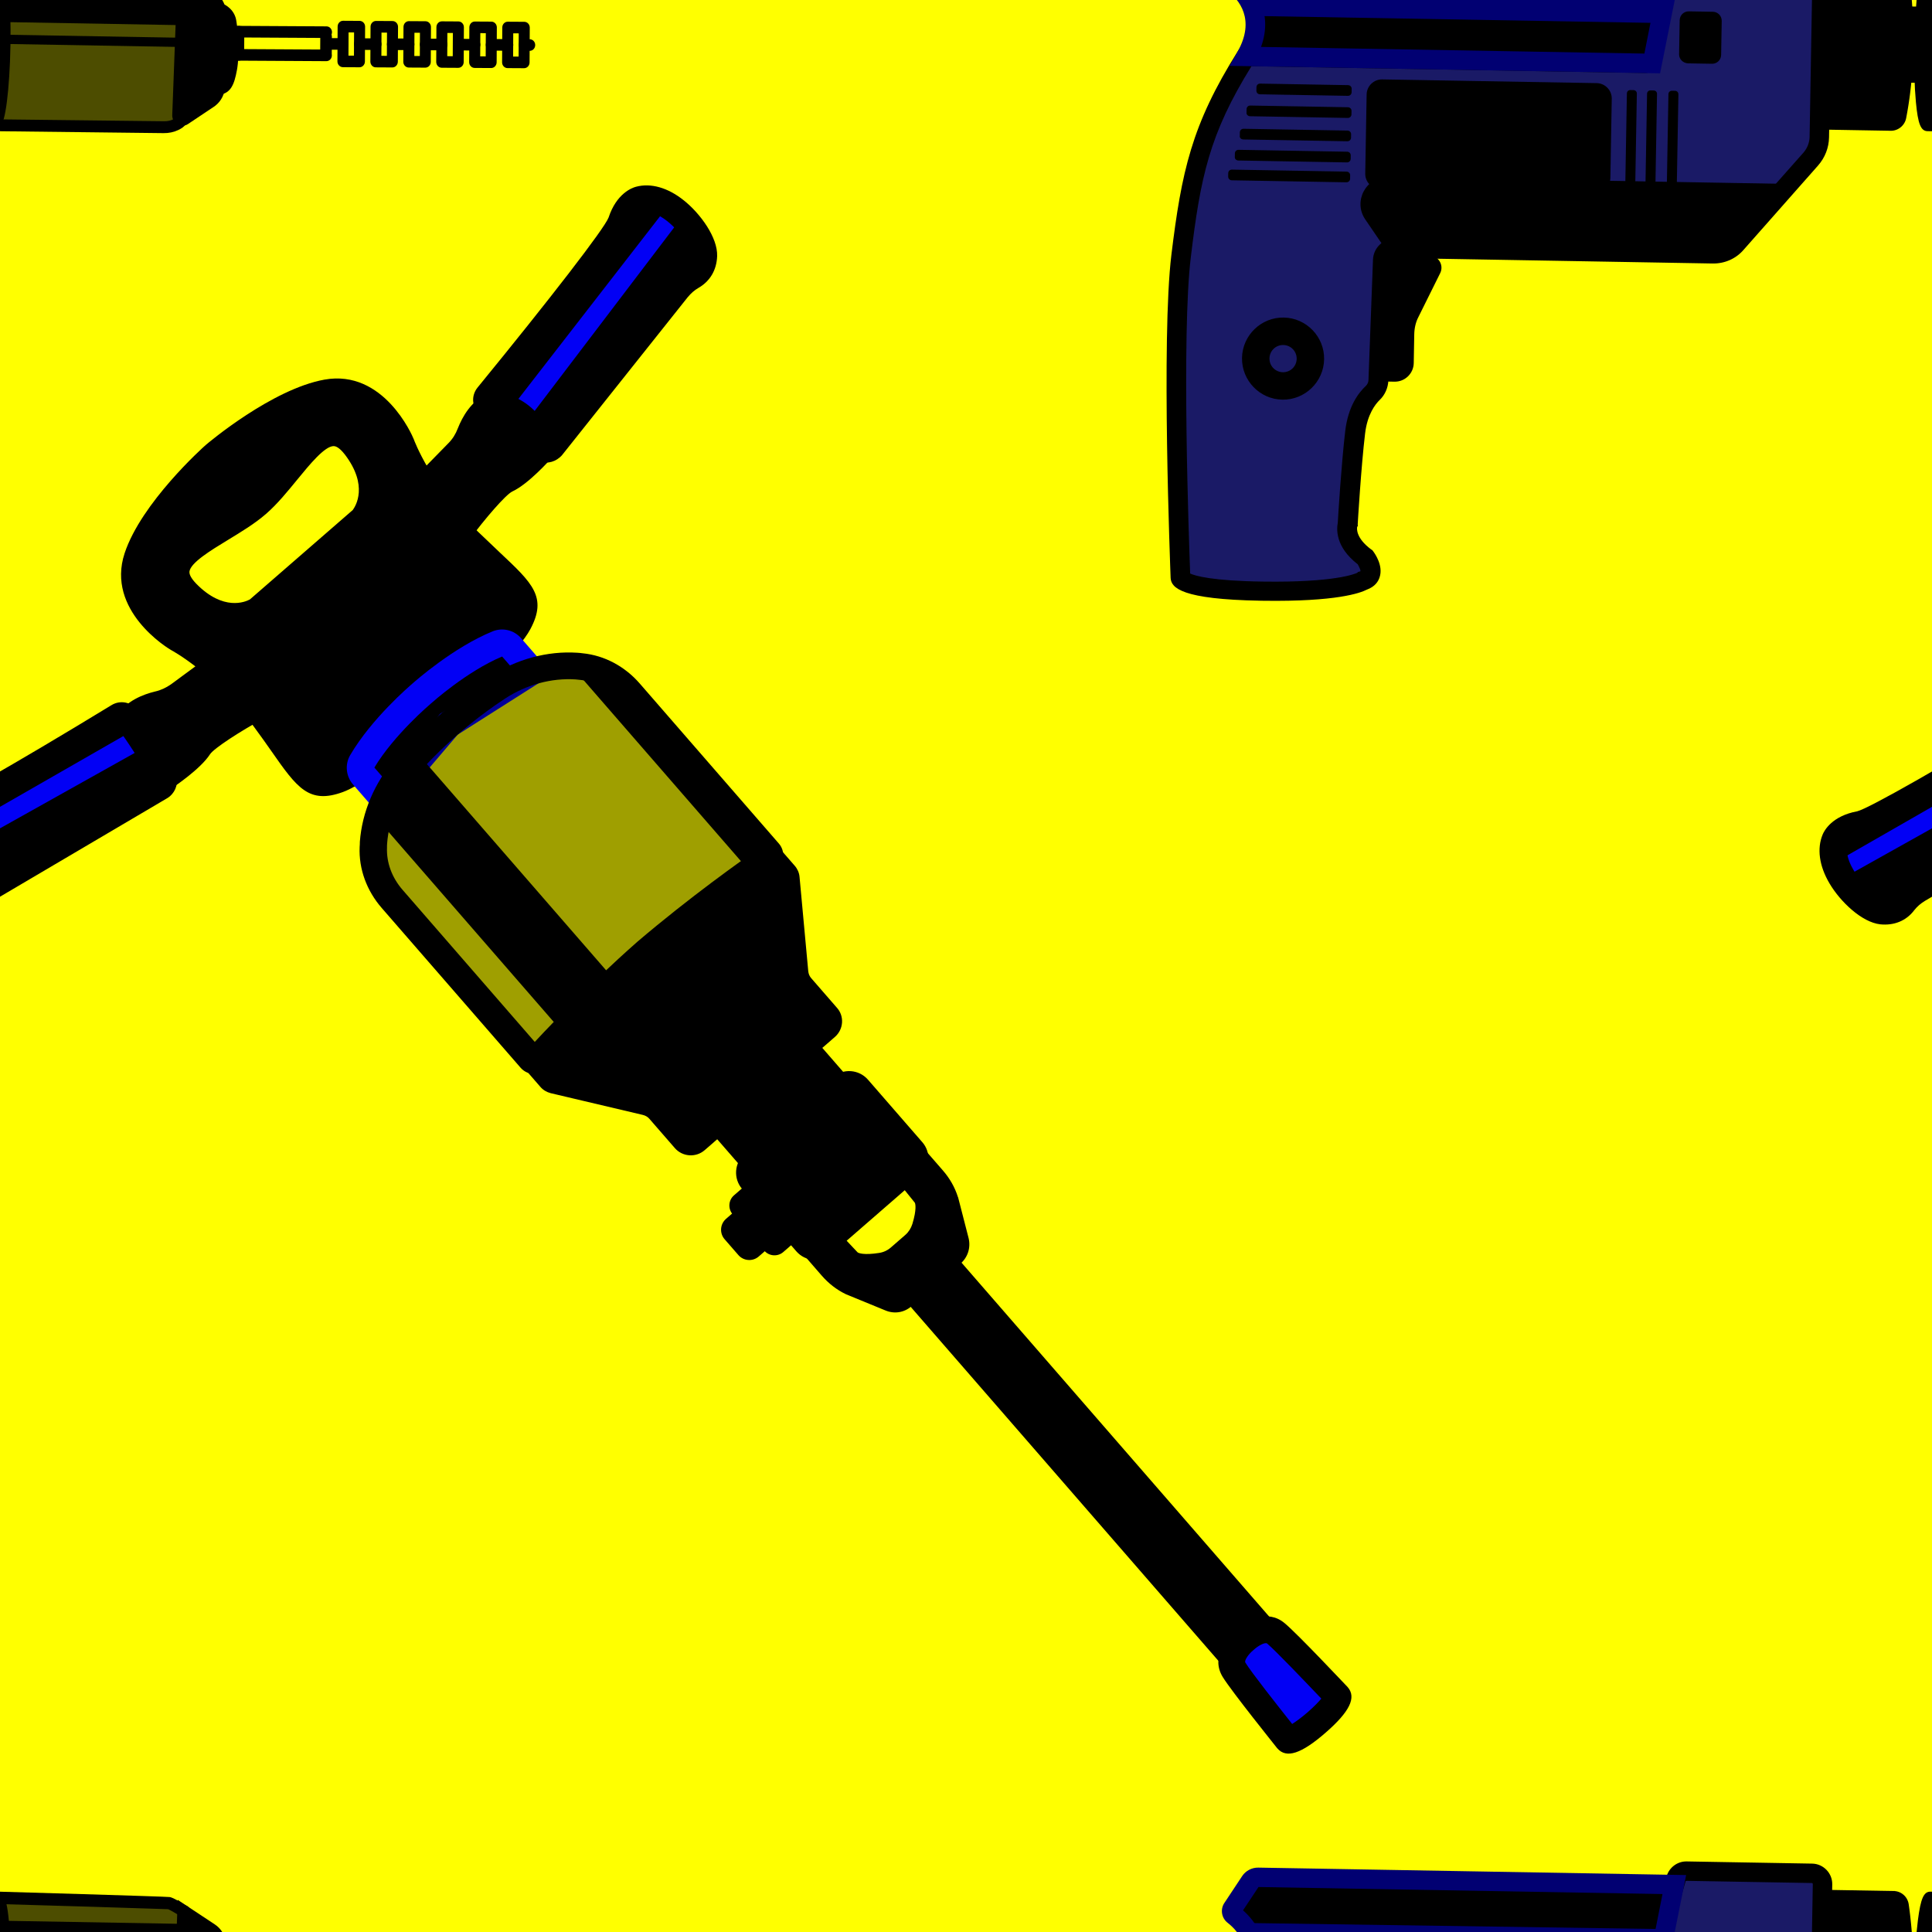 <svg version="1.1"
      xmlns="http://www.w3.org/2000/svg"
      xmlns:xlink="http://www.w3.org/1999/xlink"  id="snapshot-49590" width="250" height="250" viewBox="0 0 250 250"><desc>This image was made on Patterninja.com</desc><defs>
<!-- image 30491 -->
<g id="transformed-30491" data-image="30491" transform="translate(13.247, 30.365) rotate(319, 85.753, 110.635)"><g><svg version="1.1" width="171.506px" height="221.269px" viewBox="0 0 171.506 221.269"><g id="original-30491"><svg xmlns="http://www.w3.org/2000/svg" id="Layer_1" viewBox="0 0 612 792" xmlns:xlink="http://www.w3.org/1999/xlink" version="1.1" preserveAspectRatio="xMidYMid meet">
  <g id="XMLID_1_">
    <path id="XMLID_272_" d="M417.6 72.3c.6 6.7 2.3 24.7 5.6 32 .7 1.5 2.2 2.3 3.8 2l91.8-17c3-.5 6-.6 9 0 2.7.6 6.7.4 10.3-3.5 6.2-6.7 7-33-5.4-39 0 0-4.8-2.8-13.2 2.2-7.5 4.5-84.4 17.7-99.5 20.3-1.6.2-2.6 1.6-2.4 3z" fill="rgba(0, 0, 0, 1)" stroke="none"/>
    <path id="XMLID_36_" d="M542.2 57.3L417.5 82l1.4 9.4 127.8-26.6z" fill="rgba(2, 0, 245, 1)" stroke="none"/>
    <path id="XMLID_361_" d="M297.1 511.5h18.7v226.3h-18.7z" fill="rgba(0, 0, 0, 1)" stroke="none"/>
    <path id="XMLID_46_" d="M297.1 511.5h9.4v226.3h-9.4z" fill="rgba(0, 0, 0, 1)" stroke="none"/>
    <path id="XMLID_362_" d="M322.1 744.1h-31.2V505.3h31.2v238.8zm-20.6-12.5h10.9V517.8h-10.9v213.8z" fill="rgba(0, 0, 0, 1)" stroke="none"/>
    <path id="XMLID_280_" d="M364.6 19.4c-20-11.9-58.1-12.3-58.1-12.3s-38.1.5-58.1 12.3-10.5 40.4-10.5 40.4 8.8 22.5 6 54.6-6.2 38.3 7.3 43.5c13.5 5.2 55.3 4.2 55.3 4.2s41.8.9 55.3-4.2 10.1-11.4 7.3-43.5 6-54.6 6-54.6 9.4-28.6-10.5-40.4zm-6.3 27.4c-1.6 25.1-19.8 27.6-19.8 27.6h-64.2s-18.1-2.5-19.8-27.6 29.1-10 51.8-10c22.9 0 53.6-15.1 52 10z" fill="rgba(0, 0, 0, 1)" stroke="none"/>
    <path id="XMLID_283_" d="M314.7 168.4c-4.1 0-7.1-.1-8.3-.1-5 .1-43.5.7-57.5-4.6-15.7-6-14.8-15.4-12.6-36.1.4-4 .9-8.5 1.3-13.8 2.6-30.1-5.5-51.6-5.6-51.8l-.1-.3c-.5-1.4-10.8-33.5 13.2-47.8C266.3 1.3 304.7.7 306.3.7c1.8 0 40.2.6 61.4 13.2 24 14.3 13.7 46.4 13.2 47.8l-.1.3c-.1.2-8.2 21.7-5.6 51.8.5 5.2.9 9.8 1.3 13.8 2.1 20.7 3.1 30.1-12.6 36.1-10.7 4.1-35.8 4.7-49.2 4.7zm-8.2-12.6h.1c11.3.2 42.9.1 53-3.8 6.5-2.5 6.8-2.6 4.6-23.1-.4-4-.9-8.6-1.4-14-2.8-31.9 5.4-54.7 6.3-57.2.5-1.6 7.1-24.2-7.7-33-18.3-10.9-54.6-11.4-55-11.4-.2 0-36.6.6-54.8 11.4-14.9 8.8-8.3 31.3-7.7 33 1 2.5 9.1 25.3 6.3 57.2-.5 5.3-.9 9.9-1.4 14-2.1 20.5-1.9 20.6 4.6 23.1 10.1 3.8 41.7 4 53 3.8h.1zM339 80.6l-65.4-.1c-8-1.1-23.6-9.5-25.1-33.4-.5-7.3 1.3-12.9 5.4-16.5 7.6-6.8 20.1-4.7 33.3-2.4 6.6 1.1 13.4 2.3 19.3 2.3s12.7-1.2 19.3-2.3c13.2-2.3 25.7-4.4 33.3 2.4 4.1 3.7 5.9 9.2 5.4 16.5-1.5 23.9-17.1 32.3-25.1 33.4l-.4.1zm-64.1-12.5H338c2.2-.5 12.9-3.7 14.1-21.7.1-1.9.1-5.1-1.3-6.4-3.1-2.8-14.1-.9-22.9.6-7.1 1.2-14.4 2.5-21.4 2.5s-14.3-1.3-21.4-2.5c-8.8-1.5-19.8-3.4-22.9-.6-1.4 1.3-1.4 4.6-1.3 6.4 1.1 17.8 11.6 21.2 14 21.7z" fill="rgba(0, 0, 0, 1)" stroke="none"/>
    <path id="XMLID_276_" d="M369.9 81.9l22.5-1.8c3.5-.3 7-1.3 10.1-3 4-2.1 10.2-4.5 16-2.7 0 0 12.4 8.8 4.5 29.8 0 0-14.9 2-21.7 0-6.8-2-32.6 3.7-32.6 3.7s-1.4-12.7 1.2-26z" fill="rgba(0, 0, 0, 1)" stroke="none"/>
    <path id="XMLID_277_" d="M363.1 115.4l-.7-7c-.1-.6-1.4-13.7 1.3-27.7l.9-4.7 27.2-2.2c2.7-.2 5.3-1 7.7-2.3 5.2-2.7 13-5.5 20.7-3.2l1 .3.8.6c.7.5 16.2 11.9 6.7 37.1l-1.3 3.5-3.7.5c-1.7.2-16.4 2.1-24.3-.2-3.2-.9-17.9 1.2-29.5 3.8l-6.8 1.5zm12.2-27.7c-.6 4.7-.7 9.1-.7 12.5 9.1-1.7 22.7-3.8 28.5-2.1 3 .9 9.8.7 15.2.2 3-10.8-.9-16.4-2.8-18.3-3.6-.5-7.8 1.3-10.1 2.5-3.9 2.1-8.2 3.3-12.5 3.7l-17.6 1.5z" fill="rgba(0, 0, 0, 1)" stroke="none"/>
    <path id="XMLID_273_" d="M426.3 112.6c-3.8 0-7.3-2.2-8.8-5.7-3.5-7.8-5.3-24.7-6.1-34-.4-4.8 2.8-8.9 7.5-9.7 52.5-9 92.5-17 97.4-19.6 10.1-6 17.2-3.3 19-2.4 6.3 3.1 10.8 9.9 12.5 19.2 1.8 9.7.6 23.4-5.3 29.7-4.4 4.7-10.1 6.6-16.2 5.4-2-.4-4.2-.4-6.6 0l-91.8 17c-.4.1-1 .1-1.6.1zm-2.2-37.7c1 10.9 2.5 19.9 4.1 24.8l89.5-16.6c3.9-.7 7.7-.7 11.4 0 1.7.4 3.1-.2 4.5-1.6 1.6-1.7 3.8-9.9 2.1-18.9-1-5.2-3.1-9-5.7-10.3h-.1c-.4-.1-2.8-.7-7.2 2-7.3 4.3-56.9 13.5-98.6 20.6z" fill="rgba(0, 0, 0, 1)" stroke="none"/>
    <path id="XMLID_268_" d="M243.6 81.9l-22.5-1.8c-3.5-.3-7-1.3-10.1-3-4-2.1-10.2-4.5-16-2.7 0 0-12.4 8.8-4.5 29.8 0 0 14.9 2 21.7 0s32.6 3.7 32.6 3.7 1.3-12.7-1.2-26z" fill="rgba(0, 0, 0, 1)" stroke="none"/>
    <path id="XMLID_269_" d="M250.3 115.4l-6.9-1.5c-11.6-2.6-26.3-4.7-29.5-3.8-7.9 2.3-22.6.4-24.3.2l-3.7-.5-1.3-3.5c-9.5-25.1 6-36.6 6.7-37.1l.8-.6 1-.3c7.7-2.3 15.5.5 20.7 3.2 2.4 1.3 5 2 7.7 2.3l27.2 2.2.9 4.7c2.7 14 1.4 27.2 1.3 27.7l-.6 7zm-33.9-17.9c6.6 0 15.7 1.5 22.5 2.7 0-3.4-.1-7.8-.7-12.5l-17.6-1.4c-4.4-.4-8.6-1.6-12.5-3.7-2.3-1.2-6.5-3-10.1-2.5-1.8 1.8-5.7 7.4-2.7 18.3 5.5.5 12.2.7 15.2-.2 1.5-.5 3.5-.7 5.9-.7z" fill="rgba(0, 0, 0, 1)" stroke="none"/>
    <path id="XMLID_264_" d="M195.9 72.3c-.6 6.7-2.3 24.7-5.6 32-.7 1.5-2.2 2.3-3.8 2l-91.8-17c-3-.5-6-.6-9 0-2.7.6-6.7.4-10.3-3.5-6.2-6.7-7-33 5.4-39 0 0 4.8-2.8 13.2 2.2 7.5 4.5 84.4 17.7 99.5 20.3 1.5.2 2.5 1.6 2.4 3z" fill="rgba(0, 0, 0, 1)" stroke="none"/>
    <path id="XMLID_34_" d="M72.5 54.4L197.2 79l-1.3 9.4L68.1 61.8z" fill="rgba(2, 0, 245, 1)" stroke="none"/>
    <path id="XMLID_265_" d="M187.1 112.6c-.6 0-1.2-.1-1.8-.2l-91.8-17c-2.3-.4-4.5-.4-6.6 0-6 1.3-11.8-.7-16.2-5.4-5.8-6.3-7.1-20-5.3-29.7 1.7-9.3 6.2-16.1 12.5-19.2 1.8-.9 8.9-3.6 19.1 2.4 4.8 2.5 44.9 10.6 97.4 19.5 4.7.8 7.9 5 7.5 9.7-.8 9.3-2.6 26.2-6.1 34-1.4 3.7-4.9 5.9-8.7 5.9zm-97-30c1.9 0 3.8.2 5.7.5l89.5 16.6c1.5-4.9 3-13.9 4.1-24.8-41.7-7.2-91.4-16.3-98.6-20.6-4-2.4-6.3-2.2-7-2l-.4.3.2-.2c-2.6 1.3-4.7 5-5.7 10.3-1.7 9 .5 17.2 2.1 18.9 1.4 1.5 2.8 2 4.5 1.6 1.8-.4 3.7-.6 5.6-.6z" fill="rgba(0, 0, 0, 1)" stroke="none"/>
    <path id="XMLID_260_" d="M319.3 741.2c-1.2-7.7-12.9-7.1-12.9-7.1s-11.6-.6-12.9 7.1c-1.2 7.7-2.5 40.6-2.5 40.6 0 1.6 6.9 3 15.4 3s15.4-1.3 15.4-3c0 0-1.2-32.8-2.5-40.6z" fill="rgba(2, 0, 245, 1)" stroke="none"/>
    <path id="XMLID_261_" d="M306.5 791.1c-14.9 0-21.6-2.8-21.6-9.2v-.2c.1-1.4 1.3-33.3 2.6-41.3 1.7-10.3 12.6-12.7 19-12.4 6.5-.3 17.4 2.1 19 12.4 1.3 8 2.5 40 2.6 41.3v.2c0 6.3-6.7 9.2-21.6 9.2zm-9-13.2c2 .3 5 .6 9 .6 3.9 0 7-.3 8.9-.6-.5-10.9-1.4-30.4-2.2-35.7-.2-1.3-4.3-2-6.4-1.9h-.6c-2.3-.1-6.2.7-6.4 1.9-.9 5.3-1.8 24.8-2.3 35.7z" fill="rgba(0, 0, 0, 1)" stroke="none"/>
    <ellipse id="XMLID_3_" cx="306.5" cy="781.8" rx="15.4" ry="3" fill="rgba(0, 0, 0, 1)" stroke="none"/>
    <path id="XMLID_129_" d="M348.2 159c-18.3-6.2-41.7-5.8-41.7-5.8s-23.4-.4-41.7 5.8c-2.2.7-3.7 2.8-3.7 5.1v15l45.4-6.8 45.4 6.8v-15c0-2.3-1.5-4.4-3.7-5.1z" fill="rgba(0, 0, 0, 1)" stroke="none"/>
    <path id="XMLID_130_" d="M358.1 186.3l-51.7-7.8-51.7 7.8v-22.2c0-5 3.2-9.5 7.9-11.1 18.7-6.3 41.7-6.1 43.7-6.1s25.1-.2 43.7 6.1c4.7 1.6 7.9 6 7.9 11.1v22.2h.2zm-90.8-21.6v7.1l39.2-5.9 39.2 5.9v-7.1c-17-5.6-38.8-5.2-39.1-5.2h-.2c-.3 0-22.2-.3-39.1 5.2z" fill="rgba(2, 0, 245, 1)" stroke="none"/>
    <path id="XMLID_125_" d="M370.3 192.2c-.5-.6-1-1.1-1.6-1.6-9.2-9.1-21.2-14.7-33.9-16.5-15.1-2.1-28.3-1.9-28.3-1.9s-13.2-.3-28.3 1.9c-12.8 1.8-24.8 7.4-33.9 16.5l-1.6 1.6c-6 6.4-9.1 15-9.1 23.8v98c0 1.3 1 2.3 2.3 2.3h141.4c1.3 0 2.3-1 2.3-2.3v-98c-.2-8.8-3.3-17.4-9.3-23.8z" fill="rgba(0, 0, 0, 0.378)" stroke="none"/>
    <path id="XMLID_29_" d="M367 189v127.3h16.5L381.2 206s-9-12.8-14.2-17z" fill="rgba(0, 0, 0, 1)" stroke="none"/>
    <path id="XMLID_26_" d="M286.7 173.2v143.2l-34 1.8V183.7s14.2-9.7 34-10.5z" fill="rgba(0, 0, 0, 1)" stroke="none"/>
    <path id="XMLID_126_" d="M377.1 322.6H235.8c-4.7 0-8.6-3.8-8.6-8.6v-98c0-10.6 3.8-20.6 10.8-28 .6-.6 1.2-1.2 1.7-1.8 9.8-9.7 23.1-16.2 37.5-18.2 14.8-2.1 27.7-2 29.2-1.9 1.5 0 14.4-.1 29.2 1.9 14.4 2 27.7 8.5 37.5 18.2.6.6 1.2 1.2 1.7 1.8 7 7.4 10.8 17.4 10.8 28v98c.1 4.7-3.8 8.6-8.5 8.6zm-137.4-12.5h133.5V216c0-7.5-2.6-14.4-7.4-19.5-.5-.5-.9-1-1.4-1.5-7.9-7.8-18.7-13.1-30.4-14.7-14.4-2-27.2-1.8-27.3-1.8h-.2c-.1 0-12.9-.2-27.3 1.8-11.7 1.7-22.5 6.9-30.4 14.7-.5.5-1 1-1.4 1.5-4.8 5.1-7.4 12-7.4 19.5v94.1h-.3z" fill="rgba(0, 0, 0, 1)" stroke="none"/>
    <path id="XMLID_121_" d="M375.7 316c-8.6-1-37.7-3.9-69.3-4.2-31.6.3-60.7 3.2-69.3 4.2-1.5.2-2.5 1.4-2.5 2.8v8c0 .6.2 1.2.5 1.7l25.6 35.6c1.5 2 2.2 4.4 2.2 6.9v18c0 1.9 1.6 3.5 3.5 3.5h79.8c1.9 0 3.5-1.6 3.5-3.5v-18c0-2.5.8-4.9 2.2-6.9l25.6-35.6c.4-.5.5-1.1.5-1.7v-8c.3-1.4-.8-2.6-2.3-2.8z" fill="rgba(0, 0, 0, 1)" stroke="none"/>
    <path id="XMLID_41_" d="M286.7 312.3v80.2l-26-.9s-2.3-27.1-2.8-27.9-3.6-7.3-3.6-7.3v-42.1c-.1.1 30.5-1.9 32.4-2z" fill="rgba(0, 0, 0, 1)" stroke="none"/>
    <path id="XMLID_122_" d="M346.4 398.8h-79.9c-5.4 0-9.8-4.4-9.8-9.8v-18c0-1.2-.4-2.3-1.1-3.3L230 332.1c-1.1-1.6-1.7-3.4-1.7-5.3v-8c0-4.6 3.5-8.5 8.1-9.1 8.3-.9 38-4 69.9-4.2 32 .3 61.7 3.3 70 4.2 4.6.5 8.1 4.4 8.1 9.1v8c0 1.9-.6 3.8-1.7 5.3l-25.6 35.6c-.7 1-1.1 2.1-1.1 3.3v18c.2 5.4-4.2 9.8-9.6 9.8zm-77.2-12.5h74.5V371c0-3.8 1.2-7.5 3.4-10.6l24.9-34.7v-3.9c-10.9-1.1-37.4-3.6-65.6-3.8-28.1.2-54.6 2.7-65.5 3.8v3.9l24.9 34.7c2.2 3.1 3.4 6.8 3.4 10.6v15.3z" fill="rgba(0, 0, 0, 1)" stroke="none"/>
    <path id="XMLID_117_" d="M280.4 392.5h52v25.8h-52z" fill="rgba(0, 0, 0, 1)" stroke="none"/>
    <path id="XMLID_118_" d="M338.7 424.6h-64.5v-38.3h64.5v38.3zm-52-12.5h39.6v-13.3h-39.6v13.3z" fill="rgba(0, 0, 0, 1)" stroke="none"/>
    <path id="XMLID_113_" d="M335.4 467.4h-57.8c-1.9 0-3.5-1.5-3.5-3.5v-42.1c0-1.9 1.5-3.5 3.5-3.5h57.8c1.9 0 3.5 1.5 3.5 3.5v42.1c-.1 1.9-1.6 3.5-3.5 3.5z" fill="rgba(0, 0, 0, 1)" stroke="none"/>
    <path id="XMLID_114_" d="M333.4 473.6h-54c-6.4 0-11.6-5.2-11.6-11.6v-38.2c0-6.4 5.2-11.6 11.6-11.6h54c6.4 0 11.6 5.2 11.6 11.6V462c.1 6.4-5.1 11.6-11.6 11.6zm-53.1-12.5h52.3v-36.5h-52.3v36.5z" fill="rgba(0, 0, 0, 1)" stroke="none"/>
    <path id="XMLID_109_" d="M262.2 454.4h11.9v-27.1h-11.9c-.8 0-1.5.7-1.5 1.5v24.1c0 .8.7 1.5 1.5 1.5z" fill="rgba(0, 0, 0, 1)" stroke="none"/>
    <path id="XMLID_110_" d="M278 458.3h-15c-3.4 0-6.2-2.8-6.2-6.2v-22.4c0-3.4 2.8-6.2 6.2-6.2h15v34.8zm-13.4-7.8h5.6v-19.3h-5.6v19.3z" fill="rgba(0, 0, 0, 1)" stroke="none"/>
    <path id="XMLID_105_" d="M252.1 448.5h8.6v-15.2h-8.6c-1 0-1.8.8-1.8 1.8v11.6c0 1 .8 1.8 1.8 1.8z" fill="rgba(0, 0, 0, 1)" stroke="none"/>
    <path id="XMLID_106_" d="M264.6 452.4h-11.5c-3.7 0-6.7-3-6.7-6.7V436c0-3.7 3-6.7 6.7-6.7h11.5v23.1zm-10.4-7.8h2.5v-7.4h-2.5v7.4z" fill="rgba(0, 0, 0, 1)" stroke="none"/>
    <path id="XMLID_9_" d="M329.1 467.4s-.2 7.3-.5 13.7c-.1 4-5.5 8.1-9.5 10.6-2.5 1.6-5.3 2.4-8.3 2.4H302c-2.9 0-5.8-.8-8.3-2.4-4-2.5-9.4-6.6-9.5-10.6-.2-6.4-.5-13.7-.5-13.7L274 461v17.4c0 4.1.8 8.2 2.4 12l8.7 17.4c1.2 2.3 3.5 3.8 6.1 3.8h30.2c2.6 0 5-1.5 6.1-3.8l8.7-17.4c1.6-3.8 2.4-7.9 2.4-12V461l-9.5 6.4z" fill="rgba(0, 0, 0, 1)" stroke="none"/>
    <path id="XMLID_61_" d="M321.5 516.2h-30.2c-4.4 0-8.3-2.4-10.3-6.4l-8.9-17.7c-1.9-4.4-2.8-9.1-2.8-13.8v-26.1l19 12.6.1 2.4s.2 7.3.5 13.7c0 .6 1.4 3.1 7.3 6.8 1.7 1.1 3.7 1.7 5.8 1.7h8.9c2 0 4-.6 5.8-1.7 5.9-3.7 7.3-6.2 7.3-6.8.2-6.4.5-13.7.5-13.7l.1-2.4 19-12.6v26.1c0 4.8-.9 9.4-2.8 13.8l-.1.3-8.7 17.4c-2.1 4-6.1 6.4-10.5 6.4zm-40.7-27.9l8.7 17.3c.4.7 1.1 1.2 1.9 1.2h30.2c.8 0 1.6-.5 1.9-1.2l8.7-17.3c1.3-3.2 2-6.6 2-10v-8.6l-.4.3c-.1 2.7-.2 7.2-.4 11.3-.2 4.9-4 9.6-11.7 14.4-3.2 2-7 3.1-10.8 3.1H302c-3.8 0-7.5-1.1-10.8-3.1-7.7-4.8-11.5-9.6-11.7-14.4-.1-4.1-.3-8.6-.4-11.3l-.4-.3v8.6c.1 3.5.7 6.9 2.1 10z" fill="rgba(0, 0, 0, 1)" stroke="none"/>
  </g>
</svg>
</g></svg></g></g>
<!-- /image 30491 -->

<!-- image 44497 -->
<g id="transformed-44497" data-image="44497" transform="translate(142.5, -80.5) rotate(0, 96.5, 124.5)"><g><svg version="1.1" width="193px" height="249px" viewBox="0 0 193 249"><g id="original-44497"><svg xmlns="http://www.w3.org/2000/svg" id="Layer_1" viewBox="0 0 612 792" xmlns:xlink="http://www.w3.org/1999/xlink" version="1.1" preserveAspectRatio="xMidYMid meet">
  <path d="M416.66 268.95c.01-1.32 1.02-2.38 2.27-2.37l56.45.32c1.25.01 2.26 1.08 2.25 2.4-.01 1.32-1.02 2.38-2.27 2.37l-56.45-.32c-1.25 0-2.25-1.08-2.25-2.4z" fill="rgba(0, 0, 0, 1)" stroke="none"/>
  <path d="M416.61 278.5c.01-1.32 1.02-2.38 2.27-2.37l56.45.32c1.25.01 2.26 1.08 2.25 2.4s-1.02 2.38-2.27 2.37l-56.45-.32c-1.26 0-2.26-1.08-2.25-2.4z" fill="rgba(0, 0, 0, 1)" stroke="none"/>
  <path d="M436.96 278.62l.05-9.55c.01-1.32 1.02-2.38 2.27-2.37 1.25.01 2.26 1.08 2.25 2.4l-.05 9.55c-.01 1.32-1.02 2.38-2.27 2.37s-2.26-1.08-2.25-2.4z" fill="rgba(0, 0, 0, 1)" stroke="none"/>
  <g id="XMLID_50_">
    <path id="XMLID_337_" d="M416.56 247.38l11.47 7.6c1.98 1.33 3.34 3.46 3.5 5.86.59 6.21 1.27 19.02-.55 31.7-.34 2.29-1.57 4.27-3.5 5.54L416.86 305c-1.11.68-2.6-.15-2.58-1.44l2.28-56.18z" fill="rgba(0, 0, 0, 1)" stroke="none"/>
    <path id="XMLID_341_" d="M414.02 307.24c-1.39-.72-2.16-2.24-2.14-3.74l2.26-60.67 15.23 10.07c2.67 1.75 4.32 4.58 4.67 7.78.59 6.51 1.26 19.42-.56 32.2-.45 2.99-2.1 5.56-4.63 7.22l-10.52 7.02c-.71.49-1.51.67-2.31.66-.71-.02-1.3-.23-2-.54zm2.99-5.25l9.21-6.04c1.32-.88 2.14-2.26 2.37-3.76 1.71-12.27 1.03-24.79.44-31.1-.17-1.6-1.05-3.12-2.43-4.04l-7.81-5.14-1.78 50.08z" fill="rgba(0, 0, 0, 1)" stroke="none"/>
    <path id="XMLID_338_" d="M428.91 256.29l3.18 1.06c1.99.63 5.55 2.9 6.17 7.31.73 4.31 1.47 13.43.25 20.21-1.11 6.08-2.56 9.46-7.08 10.18l-2.91.45.39-39.21zm4.72 27.69s0-.1 0 0c.88-4.79.59-11.09.17-15.4l-.17 15.4z" fill="rgba(0, 0, 0, 1)" stroke="none"/>
    <path id="XMLID_356_" d="M336.28 274.68c.31-18.1 2.17-32.77 4.17-32.73 0 0 68.98 2 70.07 2.22 1.1.12 6.04 3.31 6.04 3.31 2 .03 3.37 13.06 3.09 29.16-.28 16.1-2.37 26.76-4.11 29.03-.51.69-1.32 1.18-2.13 1.66-1.51.77-3.32 1.04-5.02 1.01l-69.1-.8c-1.98-.03-3.33-14.76-3.01-32.86z" fill="rgba(0, 0, 0, 0.698)" stroke="none"/>
    <path id="XMLID_2_" d="M370.91 216.65h13.7v84.4h-13.7z" transform="rotate(-89.003 377.782 258.865)" fill="rgba(0, 0, 0, 1)" stroke="none"/>
    <path id="XMLID_7_" d="M376.02 230.21h3.8v85.2h-3.8z" transform="rotate(-89.003 377.94 272.82)" fill="rgba(0, 0, 0, 1)" stroke="none"/>
    <path id="XMLID_352_" d="M106.51 495.12s-7.08 4.68-40.88 4.19c-33.8-.49-34.01-5.49-34.01-5.49s-4-97.68.2-132.32 8.42-53.06 26.73-82.15l163.88 2.85c1.8.03 3.32-1.34 3.46-3.14.5-5.99 2.46-20.56 9.58-44.84.53-1.89 2.36-3.16 4.35-3.12l51.79.9c2.4.04 4.36 2.08 4.32 4.48l-1.32 76.09c-.06 3.3-1.31 6.58-3.56 9.04l-30.71 34.77c-2.45 2.76-5.98 4.3-9.58 4.23l-130.68-2.27c-2.7-.05-4.94 2.11-4.98 4.71l-1.86 49.58c-.03 1.9-.87 3.79-2.29 5.16-2.44 2.26-6.23 7.19-7.28 16.28-1.64 13.77-3.06 37.85-3.06 37.85s-2.31 6.56 7.16 13.63c-.19-.11 5.48 7.49-1.26 9.57z" fill="rgba(1, 0, 114, 0.895)" stroke="none"/>
    <path id="XMLID_12_" d="M281.98 331.75l-164.88-2.87c-9-.16-14.48 9.95-9.4 17.44l8.97 13.16 141.92-.03 23.39-27.7z" fill="rgba(0, 0, 0, 1)" stroke="none"/>
    <path id="XMLID_353_" d="M27.62 493.95c-.13-4-3.89-98.38.31-133.01 4.19-34.13 8.23-53.46 27.36-83.84l1.23-1.88 165.58 2.88c.62-6.89 2.78-21.56 9.68-45.04 1.06-3.58 4.41-6.12 8.21-6.06l51.69.9c4.6.08 8.33 3.95 8.25 8.54l-1.32 76.09c-.07 4.3-1.65 8.37-4.5 11.62l-30.71 34.77c-3.16 3.65-7.8 5.67-12.7 5.58l-130.68-2.27c-.5-.01-.91.38-.92.88l-1.86 49.58c-.15 3-1.4 5.88-3.54 7.94-1.83 1.77-5.1 5.91-6.04 13.8-1.63 13.47-3.05 37.35-3.05 37.55l.09.4-.31.59c-.11.6-.58 4.49 5.74 9.2l.49.31.39.51c.68.91 4.2 5.87 2.62 10.65-.53 1.69-1.87 3.87-5.29 5.11-2.62 1.35-12.39 4.99-42.59 4.56-.4-.01-.8-.01-1.2-.02-32.28-.56-36.7-5.23-36.93-9.34zm77.05-2.46l.7-.19c.2-.1.4-.09.4-.19.01-.6-.57-1.81-1.15-2.82-9.38-7.26-8.65-14.65-8.2-17.05.16-3.2 1.53-24.78 3.06-37.75 1.17-9.98 5.27-15.61 8.53-18.65.61-.59 1.03-1.48 1.04-2.38l1.86-49.58c.18-4.8 4.25-8.73 9.05-8.64l130.78 2.27c2.5.04 4.92-1.01 6.55-2.89l30.81-34.77c1.53-1.77 2.47-4.06 2.51-6.46l1.32-76.09c0-.2-.19-.4-.39-.41l-51.59-.9c-.2 0-.4.09-.41.29-7.22 24.38-9.08 38.85-9.47 44.04-.37 3.89-3.62 6.84-7.52 6.77L60.89 283.3c-17.39 28-21 45.74-24.97 78.68-3.85 31.54-.74 117.3-.26 130.12 1.98.93 9.05 3.06 30.15 3.32 29.2.41 37.66-3.15 38.67-3.63l.19-.3z" fill="rgba(0, 0, 0, 1)" stroke="none"/>
    <path id="XMLID_348_" d="M295.85 241.18l29.3.51c1.9.03 3.58 1.46 3.84 3.37 1.25 8.62 4.02 33.17-1.03 59.09-.33 1.89-2.06 3.26-3.96 3.23l-29.3-.51 1.15-65.69z" fill="rgba(0, 0, 0, 1)" stroke="none"/>
    <path id="XMLID_13_" d="M308.37 240.92h8.3v39h-8.3z" transform="rotate(-89.003 312.542 260.432)" fill="rgba(0, 0, 0, 1)" stroke="none"/>
    <path id="XMLID_15_" d="M299.45 276.07h25.2v34.2h-25.2z" transform="rotate(-89.003 312.073 293.18)" fill="rgba(0, 0, 0, 1)" stroke="none"/>
    <path id="XMLID_349_" d="M293.4 238.63l31.8.55c3.2.06 5.76 2.4 6.21 5.51 1.34 9.32 4.01 33.87-1.04 59.89-.55 3.09-3.29 5.34-6.39 5.29l-31.8-.55 1.22-70.69zm4.91 5.09l-1.05 60.59 26.8.47c.7.01 1.31-.48 1.42-1.18 4.94-25.32 2.36-49.17 1.01-58.19a1.4 1.4 0 0 0-1.38-1.22l-26.8-.47z" fill="rgba(0, 0, 0, 1)" stroke="none"/>
    <path id="XMLID_344_" d="M234.93 236.52l-171.27-2.98c-1.3-.02-2.51.66-3.23 1.64l-7.4 11.17c-.62.89-.44 2.09.45 2.71 4.15 3.17 14.57 13.46 5.18 30.19l167.17 2.91 9.1-45.64z" fill="rgba(0, 0, 0, 1)" stroke="none"/>
    <path id="XMLID_14_" d="M228.18 273.41l-166.17-2.89-3.35 8.74 167.17 2.91z" fill="rgba(0, 0, 0, 1)" stroke="none"/>
    <path id="XMLID_11_" d="M59.45 262.57l171.67 2.99.19-10.7-177.39-2.59z" fill="rgba(1, 0, 114, 1)" stroke="none"/>
    <path id="XMLID_345_" d="M55.19 277.3c7.43-13.27.57-21.39-4.16-25.08-2.47-1.94-3.01-5.45-1.36-8.02l7.4-11.17c1.44-2.18 3.96-3.53 6.66-3.48l176.07 3.06-10.73 53.62-177.17-3.08 3.29-5.85zm174.87-36.87l-166.27-2.89-6.37 9.59c4.53 3.98 12.66 13.72 7.41 28.23l157.78 2.74 7.45-37.67z" fill="rgba(1, 0, 114, 1)" stroke="none"/>
    <ellipse id="XMLID_94_" cx="341.68" cy="274.58" transform="rotate(-89.003 341.702 274.591)" rx="32.8" ry="3.6" fill="rgba(0, 0, 0, 1)" stroke="none"/>
    <path id="XMLID_327_" d="M115 363.25l18.8.33c2 .03 3.26 2.16 2.33 3.94l-8.91 17.95c-1.25 2.58-1.99 5.37-2.04 8.17l-.21 11.8c-.05 2.9-2.49 5.26-5.39 5.21l-6.4-.11 1.82-47.29z" fill="rgba(0, 0, 0, 1)" stroke="none"/>
    <path id="XMLID_16_" d="M132.51 363.06l-10.01 17.93c-1.55 2.77-2.4 5.86-2.46 8.96l-.37 21.1s5.36-3.41 5.22-7.01c-.14-3.6-.02-16.1-.02-16.1l11.49-22.3c.11-.02-3.05-2.57-3.85-2.58z" fill="rgba(0, 0, 0, 1)" stroke="none"/>
    <path id="XMLID_334_" d="M112.65 360.71l21.3.37c1.8.03 3.38.96 4.36 2.48.97 1.52 1.04 3.42.21 5l-8.91 17.95c-1.14 2.18-1.68 4.67-1.72 7.17l-.21 11.8c-.07 4.3-3.64 7.74-7.93 7.66l-9-.16 1.9-52.27zm4.81 5.08l-1.64 42.28 3.9.07c1.6.03 2.82-1.25 2.85-2.75l.21-11.8c.06-3.2.81-6.39 2.26-9.26l8.91-17.95v-.2c0-.1-.1-.1-.2-.1l-16.29-.29z" fill="rgba(0, 0, 0, 1)" stroke="none"/>
    <path id="XMLID_331_" d="M60.3 403.41c.13-7.5 6.34-13.49 13.83-13.36 7.5.13 13.49 6.34 13.36 13.83-.13 7.5-6.34 13.49-13.83 13.36-7.5-.13-13.49-6.33-13.36-13.83zm8 .14c-.05 3.1 2.4 5.64 5.5 5.7 3.1.05 5.64-2.4 5.7-5.5.05-3.1-2.4-5.64-5.5-5.7s-5.65 2.4-5.7 5.5z" fill="rgba(0, 0, 0, 1)" stroke="none"/>
    <path id="XMLID_328_" d="M57 403.35c.16-9.3 7.89-16.77 17.19-16.6 9.3.16 16.77 7.89 16.6 17.19s-7.89 16.77-17.19 16.6c-9.3-.16-16.76-7.89-16.6-17.19zm8 .14c-.09 4.9 3.84 8.97 8.74 9.05s8.97-3.84 9.05-8.74c.09-4.9-3.84-8.97-8.74-9.05s-8.97 3.84-9.05 8.74z" fill="rgba(0, 0, 0, 1)" stroke="none"/>
    <path id="XMLID_323_" d="M113.86 331.33l88.29 1.53c2.1.04 3.83-1.63 3.87-3.73l.57-32.6c.04-2.1-1.63-3.83-3.73-3.87l-88.29-1.53a3.799 3.799 0 0 0-3.87 3.73l-.57 32.6c.06 2.2 1.63 3.83 3.73 3.87z" fill="rgba(0, 0, 0, 1)" stroke="none"/>
    <path id="XMLID_18_" d="M116.9 329.18l86.99 1.51c1.1.02 2.12-.86 2.14-2.06l.5-28.8c.02-1.1-.86-2.12-2.06-2.14l-86.99-1.51c-1.1-.02-2.12.86-2.14 2.06l-.5 28.8c.07 1.2.96 2.12 2.06 2.14z" fill="rgba(0, 0, 0, 1)" stroke="none"/>
    <path id="XMLID_324_" d="M107.72 327.52l.57-32.6c.06-3.4 2.91-6.25 6.41-6.19l88.29 1.53c3.4.06 6.25 2.91 6.19 6.41l-.57 32.6c-.06 3.4-2.91 6.25-6.41 6.19l-88.39-1.54c-3.39-.15-6.15-3-6.09-6.4zm6.79-33.69c-.7-.01-1.31.58-1.32 1.28l-.57 32.6c-.01.7.58 1.31 1.28 1.32l88.29 1.53c.7.01 1.31-.58 1.32-1.28l.57-32.6c.01-.7-.58-1.31-1.28-1.32l-88.29-1.53z" fill="rgba(0, 0, 0, 1)" stroke="none"/>
    <path id="XMLID_35_" d="M233.24 333.4l1.3.02c.8.01 1.41-.58 1.42-1.38l.65-37.19c.01-.8-.58-1.41-1.38-1.42l-1.3-.02c-.8-.01-1.41.58-1.42 1.38l-.65 37.19c-.01.8.58 1.41 1.38 1.42z" fill="rgba(0, 0, 0, 1)" stroke="none"/>
    <path id="XMLID_74_" d="M224.44 333.25l1.3.02c.8.01 1.41-.58 1.42-1.38l.65-37.19c.01-.8-.58-1.41-1.38-1.42l-1.3-.02c-.8-.01-1.41.58-1.42 1.38l-.65 37.19c-.11.79.58 1.41 1.38 1.42z" fill="rgba(0, 0, 0, 1)" stroke="none"/>
    <path id="XMLID_73_" d="M216.14 333.11l1.3.02c.8.01 1.41-.58 1.42-1.38l.65-37.19c.01-.8-.58-1.41-1.38-1.42l-1.3-.02c-.8-.01-1.41.58-1.42 1.38l-.65 37.19c-.01.79.58 1.4 1.38 1.42z" fill="rgba(0, 0, 0, 1)" stroke="none"/>
    <path id="XMLID_72_" d="M64.39 294.86l36.19.63c.9.02 1.51-.67 1.53-1.47l.02-1.4c.02-.9-.67-1.51-1.47-1.53l-36.19-.63c-.9-.02-1.51.67-1.53 1.47l-.02 1.4c-.02.91.67 1.52 1.47 1.53z" fill="rgba(0, 0, 0, 1)" stroke="none"/>
    <path id="XMLID_71_" d="M60.33 303.89l40.19.7c.9.02 1.51-.67 1.53-1.47l.02-1.4c.02-.9-.67-1.51-1.47-1.53l-40.19-.7c-.9-.02-1.51.67-1.53 1.47l-.02 1.4c-.12.8.57 1.52 1.47 1.53z" fill="rgba(0, 0, 0, 1)" stroke="none"/>
    <path id="XMLID_70_" d="M57.56 313.45l42.79.74c.9.02 1.51-.67 1.53-1.47l.02-1.4c.02-.9-.67-1.51-1.47-1.53l-42.79-.74c-.9-.02-1.51.67-1.53 1.47l-.02 1.4c-.12.9.57 1.51 1.47 1.53z" fill="rgba(0, 0, 0, 1)" stroke="none"/>
    <path id="XMLID_69_" d="M55.51 322.11l44.69.78c.9.02 1.51-.67 1.53-1.47l.02-1.4c.02-.9-.67-1.51-1.47-1.53l-44.69-.78c-.9-.02-1.51.67-1.53 1.47l-.02 1.4c-.12.8.57 1.52 1.47 1.53z" fill="rgba(0, 0, 0, 1)" stroke="none"/>
    <path id="XMLID_68_" d="M52.77 330.26l47.19.82c.9.02 1.51-.67 1.53-1.47l.02-1.4c.02-.9-.67-1.51-1.47-1.53l-47.19-.82c-.9-.02-1.51.67-1.53 1.47l-.02 1.4c-.02.81.67 1.52 1.47 1.53z" fill="rgba(0, 0, 0, 1)" stroke="none"/>
    <path id="XMLID_319_" d="M240.58 279.52l9.9.17c.6.01 1.21-.48 1.22-1.18l.24-14c.01-.6-.48-1.21-1.18-1.22l-9.9-.17c-.6-.01-1.21.48-1.22 1.18l-.24 14c-.01.7.48 1.21 1.18 1.22z" fill="rgba(0, 0, 0, 1)" stroke="none"/>
    <path id="XMLID_320_" d="M236.9 278.36l.24-14c.03-2 1.66-3.67 3.76-3.64l9.9.17c2 .03 3.67 1.66 3.64 3.76l-.24 14c-.03 2-1.66 3.67-3.76 3.64l-9.9-.17c-2.1-.14-3.68-1.76-3.64-3.76zm12.42-12.49l-7.2-.13-.2 11.3 7.2.13.2-11.3z" fill="rgba(0, 0, 0, 1)" stroke="none"/>
    <path id="XMLID_358_" d="M334.37 298.15c-.59-6.31-.85-14.62-.69-23.52s.7-17.19 1.51-23.48c1.16-8.98 2.4-11.76 5.2-11.71.6.01 69.18 2 70.37 2.22.4.01 1.6.23 6.64 3.42 2.09.64 3.24 3.66 3.92 10.67.6 5.61.87 13.02.74 20.92-.26 14.9-2.07 27.17-4.53 30.43-.62.99-1.73 1.77-3.14 2.45-1.82.87-3.92 1.33-6.12 1.29l-69.1-.8c-2.81-.05-3.96-2.97-4.8-11.89zm80.86-48.6c-1.88-1.23-4.26-2.57-5.05-2.89-3.9-.17-57.28-1.8-68.57-2.09-1.06 3.18-2.55 14.26-2.83 30.26-.28 16 .73 27.22 1.77 30.34l67.9.78c1.5.03 2.8-.25 3.92-.83.91-.38 1.11-.78 1.22-.88 1.13-1.48 3.29-11.14 3.58-27.64.26-15.71-1.08-25.03-1.94-27.05z" fill="rgba(0, 0, 0, 1)" stroke="none"/>
    <path id="XMLID_133_" d="M331.11 261.19l8.8.15s4.08 12.57-.46 26.3l-8.8-.05.46-26.4z" fill="rgba(0, 0, 0, 1)" stroke="none"/>
    <path id="XMLID_134_" d="M328.65 258.65l13.1.23.57 1.71c.19.5 4.27 13.48-.48 27.9l-.53 1.69-13.2-.13.54-31.4zm9.42 5.16l-4.4-.08-.37 21.4 4.4.08c2.56-9.36 1.11-17.88.37-21.4z" fill="rgba(0, 0, 0, 1)" stroke="none"/>
  </g>
  <path d="M479.87 281.3l.08-14.33c.01-1.32 1.02-2.38 2.27-2.37l6.79.04c1.25.01 2.26 1.08 2.25 2.4l-.08 14.33c-.01 1.32-1.02 2.38-2.27 2.37l-6.79-.04c-1.25-.01-2.26-1.08-2.25-2.4zm4.59-11.92l-.05 9.56 2.26.01.05-9.56-2.26-.01z" fill="rgba(0, 0, 0, 1)" stroke="none"/>
  <path d="M493.42 281.37l.08-14.33c.01-1.32 1.02-2.38 2.27-2.37l6.79.04c1.25.01 2.26 1.08 2.25 2.4l-.08 14.33c-.01 1.32-1.02 2.38-2.27 2.37l-6.79-.04c-1.25 0-2.25-1.08-2.25-2.4zm4.59-11.91l-.05 9.56 2.26.01.05-9.56-2.26-.01z" fill="rgba(0, 0, 0, 1)" stroke="none"/>
  <path d="M506.98 281.45l.08-14.33c.01-1.32 1.02-2.38 2.27-2.37l6.79.04c1.25.01 2.26 1.08 2.25 2.4l-.08 14.33c-.01 1.32-1.02 2.38-2.27 2.37l-6.79-.04c-1.25-.01-2.26-1.08-2.25-2.4zm4.59-11.92l-.05 9.56 2.26.01.05-9.56-2.26-.01z" fill="rgba(0, 0, 0, 1)" stroke="none"/>
  <path d="M520.53 281.53l.08-14.33c.01-1.32 1.02-2.38 2.27-2.37l6.79.04c1.25.01 2.26 1.08 2.25 2.4l-.08 14.33c-.01 1.32-1.02 2.38-2.27 2.37l-6.79-.04c-1.25-.01-2.25-1.08-2.25-2.4zm4.59-11.92l-.05 9.56 2.26.01.05-9.56-2.26-.01z" fill="rgba(0, 0, 0, 1)" stroke="none"/>
  <path d="M534.09 281.61l.08-14.33c.01-1.32 1.02-2.38 2.27-2.37l6.79.04c1.25.01 2.26 1.08 2.25 2.4l-.08 14.33c-.01 1.32-1.02 2.38-2.27 2.37l-6.79-.04c-1.26-.01-2.26-1.08-2.25-2.4zm4.59-11.92l-.05 9.56 2.26.01.05-9.56-2.26-.01z" fill="rgba(0, 0, 0, 1)" stroke="none"/>
  <path d="M547.64 281.68l.08-14.33c.01-1.32 1.02-2.38 2.27-2.37l6.79.04c1.25.01 2.26 1.08 2.25 2.4l-.08 14.33c-.01 1.32-1.02 2.38-2.27 2.37l-6.79-.04c-1.25 0-2.26-1.07-2.25-2.4zm4.59-11.91l-.05 9.56 2.26.01.05-9.56-2.26-.01z" fill="rgba(0, 0, 0, 1)" stroke="none"/>
  <path d="M473.13 274.09c.01-1.32 1.02-2.38 2.27-2.37l6.78.04c1.25.01 2.26 1.08 2.25 2.4-.01 1.32-1.02 2.38-2.27 2.37l-6.78-.04c-1.25-.01-2.26-1.08-2.25-2.4z" fill="rgba(0, 0, 0, 1)" stroke="none"/>
  <path d="M486.69 274.17c.01-1.32 1.02-2.38 2.27-2.37l6.78.04c1.25.01 2.26 1.08 2.25 2.4s-1.02 2.38-2.27 2.37l-6.78-.04c-1.25-.01-2.26-1.08-2.25-2.4z" fill="rgba(0, 0, 0, 1)" stroke="none"/>
  <path d="M500.25 274.24c.01-1.32 1.02-2.38 2.27-2.37l6.78.04c1.25.01 2.26 1.08 2.25 2.4-.01 1.32-1.02 2.38-2.27 2.37l-6.78-.04c-1.25 0-2.26-1.07-2.25-2.4z" fill="rgba(0, 0, 0, 1)" stroke="none"/>
  <path d="M513.82 274.32c.01-1.32 1.02-2.38 2.27-2.37l6.78.04c1.25.01 2.26 1.08 2.25 2.4s-1.02 2.38-2.27 2.37l-6.78-.04c-1.26 0-2.26-1.08-2.25-2.4z" fill="rgba(0, 0, 0, 1)" stroke="none"/>
  <path d="M527.38 274.4c.01-1.32 1.02-2.38 2.27-2.37l6.78.04c1.25.01 2.26 1.08 2.25 2.4s-1.02 2.38-2.27 2.37l-6.78-.04c-1.26-.01-2.26-1.08-2.25-2.4z" fill="rgba(0, 0, 0, 1)" stroke="none"/>
  <path d="M540.94 274.48c.01-1.32 1.02-2.38 2.27-2.37l6.78.04c1.25.01 2.26 1.08 2.25 2.4s-1.02 2.38-2.27 2.37l-6.78-.04c-1.25-.01-2.26-1.08-2.25-2.4z" fill="rgba(0, 0, 0, 1)" stroke="none"/>
  <path d="M554.5 274.56c.01-1.32 1.02-2.38 2.27-2.37l2.25.01c1.25.01 2.26 1.08 2.25 2.4-.01 1.32-1.02 2.38-2.27 2.37l-2.25-.01c-1.25-.01-2.25-1.08-2.25-2.4z" fill="rgba(0, 0, 0, 1)" stroke="none"/>
  <path d="M475.14 280.12c-1.32-.01-2.38-1.02-2.37-2.27l.04-6.78c.01-1.25 1.08-2.26 2.4-2.25 1.32.01 2.38 1.02 2.37 2.27l-.04 6.78c-.01 1.25-1.08 2.26-2.4 2.25z" fill="rgba(0, 0, 0, 1)" stroke="none"/>
</svg>
</g></svg></g></g>
<!-- /image 44497 -->
</defs><rect x="0" y="0" width="250" height="250" fill="rgba(255, 255, 0, 1)"></rect><use xlink:href="#transformed-30491" transform="translate(-250, -250)"></use><use xlink:href="#transformed-30491" transform="translate(0, -250)"></use><use xlink:href="#transformed-30491" transform="translate(250, -250)"></use><use xlink:href="#transformed-30491" transform="translate(-250, 0)"></use><use xlink:href="#transformed-30491" transform="translate(0, 0)"></use><use xlink:href="#transformed-30491" transform="translate(250, 0)"></use><use xlink:href="#transformed-30491" transform="translate(-250, 250)"></use><use xlink:href="#transformed-30491" transform="translate(0, 250)"></use><use xlink:href="#transformed-30491" transform="translate(250, 250)"></use><use xlink:href="#transformed-44497" transform="translate(-250, -250)"></use><use xlink:href="#transformed-44497" transform="translate(0, -250)"></use><use xlink:href="#transformed-44497" transform="translate(250, -250)"></use><use xlink:href="#transformed-44497" transform="translate(-250, 0)"></use><use xlink:href="#transformed-44497" transform="translate(0, 0)"></use><use xlink:href="#transformed-44497" transform="translate(250, 0)"></use><use xlink:href="#transformed-44497" transform="translate(-250, 250)"></use><use xlink:href="#transformed-44497" transform="translate(0, 250)"></use><use xlink:href="#transformed-44497" transform="translate(250, 250)"></use></svg>